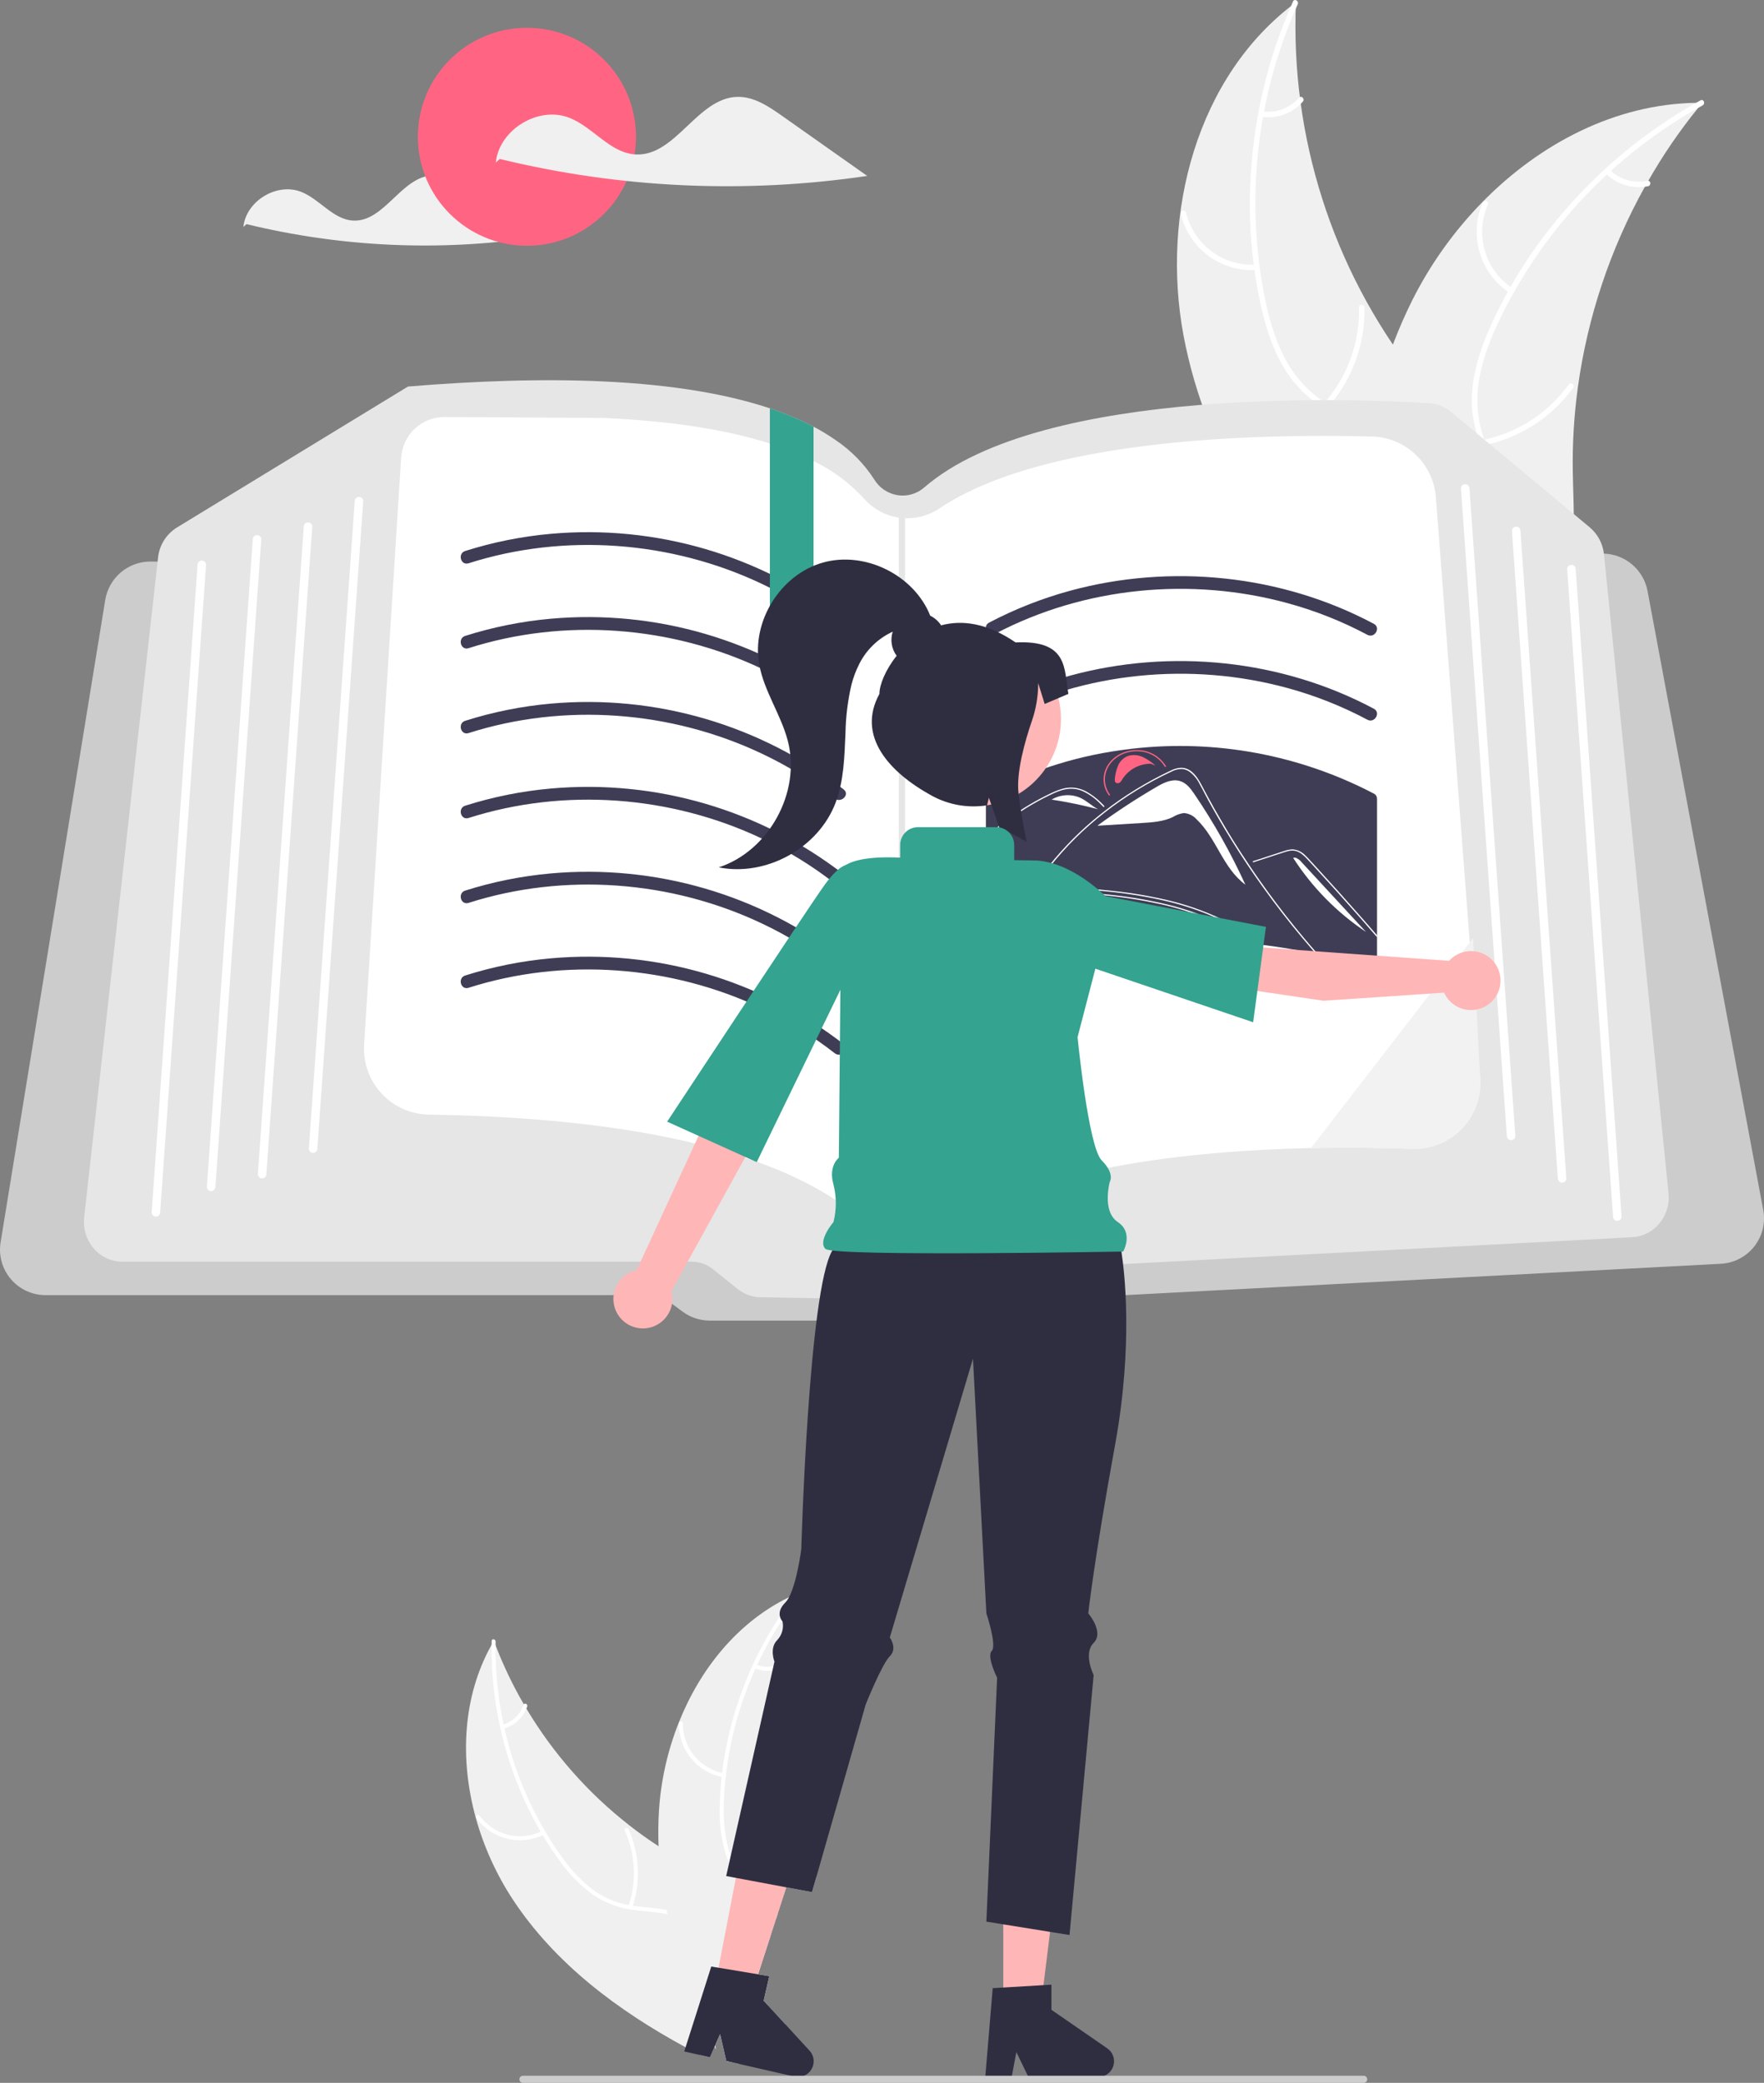 <svg width="366" height="432" viewBox="0 0 366 432" fill="none" xmlns="http://www.w3.org/2000/svg">
<rect x="0" y="0" width="366" height="432" fill="#808080" stroke="none"/>
<g clip-path="url(#clip0_3_11839)">
<path d="M159.614 409.865L158.45 414.949L158.73 415.254C158.668 415.409 158.606 415.565 158.531 415.72C157.913 417.115 157.206 418.468 156.415 419.773C155.37 421.507 154.2 423.179 152.987 424.82C152.321 425.728 151.636 426.629 150.952 427.524C150.933 427.555 150.912 427.584 150.889 427.611C150.897 427.58 150.907 427.548 150.921 427.518L150.697 427.469L149.408 421.886L149.016 422.769V422.775L148.382 424.236C148.431 424.503 148.481 424.765 148.543 425.026C148.537 425.019 148.537 425.007 148.531 425.001C148.525 424.994 148.525 424.995 148.525 424.988C148.444 424.814 148.357 424.646 148.276 424.472L147.305 426.698L145.339 426.25C144.305 425.716 143.272 425.175 142.246 424.615C128.219 417.013 115.232 407.31 106.488 394.101C103.013 388.838 100.386 383.064 98.703 376.988C95.386 364.916 95.959 351.924 101.995 341.139L101.996 341.137L101.997 341.135L101.999 341.134L102.002 341.133C102.151 340.86 102.306 340.586 102.468 340.313C102.587 340.623 102.699 340.934 102.823 341.245V341.251C104.445 345.472 106.404 349.557 108.679 353.466C108.853 353.77 109.027 354.075 109.214 354.373C114.772 363.693 122.014 371.9 130.571 378.579C130.595 378.601 130.62 378.622 130.646 378.641C130.676 378.666 130.707 378.689 130.739 378.709C132.644 380.201 134.612 381.604 136.645 382.918V382.924C138.232 383.956 139.862 384.932 141.518 385.858C145.046 387.822 148.886 389.712 152.184 392.068C155.389 394.349 158.089 397.066 159.527 400.702C159.639 400.994 159.745 401.286 159.838 401.578L157.274 409.479L159.614 409.865Z" fill="#F0F0F0"/>
<path d="M149.016 422.769V422.775L148.382 424.236C147.423 418.915 148.562 413.29 147.772 407.9C147.685 407.297 147.573 406.694 147.429 406.098C146.62 402.691 144.772 399.502 141.486 397.979C140.527 397.543 139.521 397.22 138.487 397.016C136.446 396.581 134.318 396.487 132.258 396.245C131.741 396.183 131.231 396.115 130.733 396.021C128.07 395.609 125.527 394.627 123.278 393.143C120.525 391.189 118.126 388.78 116.184 386.02C114.901 384.287 113.706 382.49 112.606 380.636C112.456 380.4 112.319 380.158 112.176 379.915C109.601 375.46 107.488 370.752 105.872 365.867C105.04 363.37 104.342 360.83 103.781 358.258C102.534 352.639 101.935 346.895 101.995 341.139C101.995 341.138 101.995 341.138 101.996 341.137C101.996 341.136 101.997 341.135 101.997 341.135C101.998 341.134 101.998 341.134 101.999 341.134C102 341.133 102.001 341.133 102.002 341.133C101.995 340.872 102.002 340.611 102.008 340.35C102.02 339.815 102.848 339.933 102.835 340.468C102.829 340.729 102.823 340.984 102.823 341.245V341.251C102.772 346.766 103.33 352.269 104.485 357.662C104.547 357.935 104.609 358.209 104.665 358.482C106.347 365.955 109.175 373.124 113.047 379.735C113.091 379.81 113.135 379.884 113.184 379.959C114.087 381.494 115.057 382.986 116.078 384.447C117.953 387.259 120.259 389.759 122.911 391.856C125.142 393.524 127.734 394.646 130.478 395.132C130.752 395.182 131.026 395.232 131.306 395.275C131.524 395.313 131.748 395.344 131.972 395.369C134.069 395.63 136.222 395.729 138.307 396.127C139.254 396.306 140.185 396.566 141.088 396.904C142.567 397.496 143.903 398.393 145.01 399.537C146.117 400.681 146.969 402.046 147.51 403.543C148.065 404.995 148.445 406.508 148.643 408.049C148.711 408.553 148.761 409.056 148.805 409.566V409.572C148.867 410.393 148.898 411.22 148.911 412.046C148.923 413.078 148.904 414.11 148.879 415.136C148.741 417.68 148.787 420.231 149.016 422.769Z" fill="white"/>
<path d="M112.96 380.462C110.588 381.666 107.866 381.988 105.279 381.371C102.692 380.754 100.409 379.239 98.837 377.096C98.52 376.661 99.182 376.149 99.499 376.585C100.959 378.583 103.086 379.994 105.496 380.564C107.906 381.133 110.441 380.823 112.642 379.689C113.121 379.444 113.436 380.218 112.96 380.462Z" fill="white"/>
<path d="M130.397 395.381C132.13 390.233 131.857 384.622 129.632 379.667C129.411 379.176 130.185 378.86 130.406 379.35C132.711 384.511 132.984 390.35 131.169 395.703C130.995 396.213 130.225 395.888 130.397 395.381Z" fill="white"/>
<path d="M104.243 357.739C105.258 357.464 106.188 356.942 106.951 356.22C107.714 355.497 108.285 354.597 108.613 353.599C108.78 353.087 109.551 353.413 109.385 353.922C109.017 355.022 108.385 356.016 107.544 356.816C106.703 357.616 105.679 358.198 104.561 358.512C104.458 358.55 104.344 358.548 104.243 358.506C104.141 358.463 104.06 358.384 104.015 358.284C103.974 358.181 103.974 358.066 104.017 357.964C104.06 357.862 104.141 357.781 104.243 357.739Z" fill="white"/>
<path d="M150.852 427.661C150.865 427.643 150.877 427.63 150.89 427.611C150.865 427.686 150.84 427.761 150.821 427.841L150.852 427.661Z" fill="#F0F0F0"/>
<path d="M169.353 389.395L168.482 392.441L163.13 391.44L161.357 396.904L161.052 397.843L159.838 401.578L157.274 409.479L159.614 409.864L158.451 414.949L158.731 415.254L158.818 415.347L159.396 415.981L162.919 419.823L153.285 428.059L151.742 427.705L150.952 427.524C150.933 427.555 150.912 427.584 150.89 427.611C150.897 427.579 150.908 427.548 150.921 427.518L150.697 427.468L149.408 421.886L149.016 422.769V422.775L148.382 424.236C148.431 424.503 148.481 424.764 148.543 425.026C148.537 425.019 148.537 425.007 148.531 425.001C148.525 424.994 148.525 424.994 148.525 424.988C148.444 424.814 148.357 424.646 148.276 424.472C147.044 421.905 145.868 419.301 144.779 416.665C142.095 410.317 139.989 403.741 138.487 397.016C138.425 396.724 138.356 396.431 138.307 396.133V396.127C137.394 391.778 136.838 387.363 136.645 382.924V382.918C136.546 380.488 136.571 378.054 136.72 375.626C137.113 369.352 138.493 363.178 140.808 357.332C140.821 357.301 140.833 357.276 140.846 357.245C145.283 346.094 153.092 336.421 163.709 331.268C164.151 331.044 164.605 330.833 165.059 330.634H165.072L165.078 330.628C165.364 330.504 165.644 330.385 165.931 330.261C165.837 330.584 165.738 330.908 165.651 331.237C164.395 335.581 163.496 340.019 162.962 344.508V344.515C162.912 344.857 162.869 345.211 162.832 345.559V345.565C161.657 356.393 162.506 367.345 165.333 377.864C165.339 377.895 165.352 377.92 165.358 377.951C166.414 381.856 167.749 385.681 169.353 389.395Z" fill="#F0F0F0"/>
<path d="M159.396 415.981C158.905 416.64 158.401 417.28 157.891 417.921C157.399 418.536 156.907 419.151 156.416 419.773C155.131 421.355 153.983 423.043 152.987 424.82C152.487 425.743 152.071 426.708 151.742 427.705L150.952 427.524C150.933 427.555 150.912 427.584 150.89 427.611C150.897 427.58 150.908 427.548 150.921 427.518C152.371 422.993 155.669 419.487 158.532 415.72C158.631 415.596 158.724 415.471 158.818 415.347L159.396 415.981Z" fill="white"/>
<path d="M166.136 330.609C165.974 330.814 165.806 331.026 165.651 331.237C164.437 332.81 163.29 334.432 162.209 336.104C160.284 339.055 158.575 342.14 157.094 345.335C156.976 345.584 156.857 345.839 156.745 346.094C153.576 353.076 151.51 360.508 150.622 368.123C150.61 368.198 150.603 368.266 150.597 368.341C150.392 370.119 150.259 371.903 150.199 373.693C150 377.064 150.334 380.446 151.188 383.713C151.313 384.142 151.45 384.565 151.599 384.975C151.973 385.981 152.442 386.948 152.999 387.866C153.399 388.535 153.844 389.177 154.331 389.786C154.623 390.159 154.928 390.526 155.252 390.881C155.439 391.086 155.632 391.291 155.824 391.496C155.986 391.651 156.142 391.813 156.304 391.968C157.984 393.597 159.838 395.107 161.357 396.904L161.052 397.843C159.589 395.99 157.704 394.455 156.005 392.839C154.938 391.837 153.968 390.738 153.105 389.556C152.993 389.395 152.875 389.233 152.769 389.065C152.192 388.224 151.695 387.331 151.282 386.399C151.07 385.932 150.877 385.454 150.703 384.957C149.686 381.743 149.223 378.38 149.334 375.011C149.354 372.853 149.483 370.697 149.72 368.552C149.745 368.273 149.776 367.999 149.813 367.719C150.444 362.614 151.595 357.586 153.248 352.714C155.34 346.533 158.218 340.646 161.811 335.197C162.838 333.636 163.927 332.114 165.078 330.628C165.227 330.423 165.383 330.224 165.545 330.019C165.875 329.596 166.466 330.187 166.136 330.609Z" fill="white"/>
<path d="M150.109 368.631C147.491 368.165 145.123 366.785 143.429 364.737C141.736 362.689 140.826 360.106 140.862 357.45C140.865 357.341 140.909 357.238 140.986 357.162C141.064 357.086 141.167 357.042 141.276 357.041C141.384 357.04 141.489 357.081 141.568 357.155C141.647 357.229 141.694 357.331 141.699 357.439C141.66 359.913 142.508 362.319 144.089 364.223C145.67 366.127 147.881 367.404 150.322 367.823C150.852 367.914 150.637 368.722 150.109 368.631Z" fill="white"/>
<path d="M155.04 391.029C159.526 387.961 162.69 383.317 163.901 378.022C164.02 377.498 164.829 377.711 164.71 378.235C163.44 383.742 160.138 388.568 155.462 391.751C155.016 392.054 154.597 391.33 155.04 391.029Z" fill="white"/>
<path d="M156.846 345.245C157.821 345.636 158.879 345.779 159.923 345.661C160.968 345.543 161.967 345.167 162.83 344.568C163.272 344.26 163.691 344.983 163.252 345.29C162.295 345.947 161.191 346.36 160.038 346.493C158.884 346.626 157.715 346.475 156.633 346.053C156.528 346.022 156.439 345.952 156.383 345.857C156.328 345.762 156.311 345.65 156.335 345.543C156.364 345.436 156.433 345.345 156.529 345.289C156.625 345.233 156.739 345.217 156.846 345.245Z" fill="white"/>
<path d="M245.56 69.575C240.848 44.388 248.266 15.732 268.883 0.486C267.714 28.327 276.442 55.682 293.522 77.714C300.139 86.187 308.383 94.922 308.127 105.665C307.968 112.35 304.348 118.578 299.579 123.269C294.809 127.961 288.934 131.344 283.129 134.673L282.225 136.078C265.208 116.904 250.271 94.763 245.56 69.575Z" fill="#F0F0F0"/>
<path d="M269.258 0.871C260.597 20.235 258.263 41.833 262.59 62.597C263.544 67.04 264.898 71.464 267.196 75.411C269.465 79.241 272.72 82.395 276.622 84.544C280.22 86.62 284.141 88.328 287.171 91.242C290.364 94.314 291.786 98.506 291.668 102.886C291.523 108.245 289.459 113.232 287.27 118.04C284.841 123.377 282.232 128.883 282.39 134.883C282.409 135.61 281.279 135.597 281.259 134.871C280.985 124.431 288.542 116.046 290.225 106.029C291.011 101.354 290.391 96.415 287.101 92.791C284.224 89.623 280.182 87.858 276.521 85.787C272.677 83.612 269.404 80.925 266.972 77.2C264.483 73.39 262.953 69.009 261.889 64.611C259.552 54.617 258.802 44.319 259.668 34.093C260.59 22.417 263.506 10.985 268.288 0.291C268.585 -0.371 269.553 0.214 269.258 0.871Z" fill="white"/>
<path d="M260.802 55.993C257.216 56.245 253.657 55.216 250.76 53.089C247.864 50.962 245.819 47.875 244.99 44.381C244.825 43.673 245.918 43.383 246.083 44.092C246.849 47.347 248.754 50.222 251.456 52.197C254.157 54.173 257.476 55.118 260.814 54.864C261.539 54.809 261.523 55.939 260.802 55.993Z" fill="white"/>
<path d="M274.659 83.731C279.527 78.232 282.141 71.102 281.981 63.763C281.964 63.035 283.095 63.048 283.111 63.774C283.264 71.412 280.528 78.826 275.45 84.537C274.965 85.082 274.177 84.272 274.659 83.731Z" fill="white"/>
<path d="M261.915 23.119C263.323 23.31 264.756 23.149 266.086 22.65C267.417 22.151 268.602 21.33 269.536 20.261C270.013 19.711 270.801 20.521 270.327 21.067C269.29 22.244 267.979 23.149 266.511 23.704C265.042 24.258 263.46 24.445 261.903 24.248C261.755 24.242 261.614 24.179 261.51 24.073C261.407 23.967 261.347 23.826 261.344 23.677C261.346 23.528 261.407 23.385 261.514 23.281C261.621 23.176 261.765 23.118 261.915 23.119Z" fill="white"/>
<path d="M353.194 21.32C352.905 21.672 352.617 22.024 352.331 22.385C348.48 27.135 345.022 32.19 341.991 37.5C341.75 37.907 341.512 38.322 341.283 38.735C334.117 51.605 329.404 65.692 327.386 80.281C326.588 86.087 326.233 91.945 326.325 97.804C326.453 105.896 327.235 114.66 324.752 122.103C324.502 122.882 324.203 123.645 323.858 124.388L284.01 137.07C283.905 137.053 283.802 137.046 283.697 137.029L282.129 137.608C282.103 137.307 282.083 136.993 282.057 136.691C282.041 136.516 282.034 136.338 282.019 136.163C282.011 136.045 282.004 135.928 281.99 135.822C281.987 135.783 281.985 135.744 281.985 135.714C281.972 135.608 281.97 135.508 281.959 135.412C281.841 133.659 281.731 131.903 281.64 130.141C281.637 130.132 281.637 130.132 281.643 130.12C280.959 116.704 281.391 103.112 283.874 90.017C283.949 89.623 284.02 89.221 284.113 88.821C285.265 82.925 286.897 77.132 288.994 71.502C290.152 68.423 291.465 65.404 292.929 62.457C296.725 54.851 301.696 47.888 307.658 41.824C319.546 29.738 335.172 21.584 351.914 21.327C352.343 21.321 352.762 21.317 353.194 21.32Z" fill="#F0F0F0"/>
<path d="M353.265 21.854C334.678 32.106 319.797 47.947 310.736 67.128C308.82 71.249 307.235 75.596 306.69 80.129C306.194 84.552 306.892 89.028 308.712 93.09C310.333 96.912 312.434 100.634 313.097 104.782C313.795 109.156 312.404 113.358 309.67 116.784C306.324 120.976 301.669 123.716 297.025 126.239C291.868 129.039 286.467 131.866 282.976 136.752C282.553 137.344 281.658 136.654 282.08 136.063C288.154 127.562 299.241 125.412 306.624 118.426C310.069 115.166 312.551 110.849 312.108 105.977C311.72 101.717 309.557 97.877 307.882 94.022C306.124 89.974 305.13 85.86 305.433 81.423C305.743 76.884 307.161 72.466 308.963 68.314C313.12 58.929 318.729 50.256 325.583 42.612C333.357 33.844 342.576 26.47 352.84 20.807C353.475 20.457 353.896 21.506 353.265 21.854Z" fill="white"/>
<path d="M313.289 60.78C310.274 58.825 308.053 55.862 307.022 52.422C305.992 48.982 306.219 45.288 307.664 41.999C307.958 41.335 309.006 41.761 308.711 42.426C307.36 45.486 307.148 48.927 308.115 52.129C309.081 55.33 311.161 58.081 313.98 59.886C314.592 60.279 313.898 61.171 313.289 60.78Z" fill="white"/>
<path d="M307.635 91.26C314.836 89.797 321.221 85.677 325.517 79.72C325.942 79.13 326.837 79.82 326.412 80.41C321.931 86.6 315.278 90.874 307.78 92.38C307.065 92.523 306.924 91.403 307.635 91.26Z" fill="white"/>
<path d="M333.992 35.201C335.001 36.2 336.243 36.934 337.606 37.336C338.969 37.737 340.41 37.794 341.8 37.502C342.513 37.35 342.653 38.471 341.945 38.622C340.408 38.938 338.816 38.873 337.309 38.432C335.803 37.992 334.427 37.19 333.302 36.095C333.188 36.001 333.113 35.867 333.094 35.72C333.075 35.573 333.113 35.424 333.2 35.303C333.292 35.185 333.427 35.108 333.575 35.089C333.723 35.07 333.873 35.11 333.992 35.201Z" fill="white"/>
<path d="M97.126 39.486C94.924 37.933 92.515 36.314 89.821 36.379C83.299 36.536 79.783 46.085 73.269 45.749C69.114 45.535 66.356 41.319 62.488 39.791C57.452 37.801 51.043 41.693 50.494 47.074L51.14 46.483C70.717 51.25 91.032 52.188 110.965 49.244C106.352 45.991 101.739 42.738 97.126 39.486Z" fill="#F0F0F0"/>
<path d="M109.328 50.972C121.825 50.972 131.956 40.852 131.956 28.369C131.956 15.885 121.825 5.765 109.328 5.765C96.83 5.765 86.699 15.885 86.699 28.369C86.699 40.852 96.83 50.972 109.328 50.972Z" fill="#FF6582"/>
<path d="M162.295 24.051C159.489 22.072 156.419 20.009 152.985 20.091C144.675 20.291 140.194 32.461 131.892 32.033C126.597 31.76 123.082 26.387 118.153 24.439C111.734 21.903 103.567 26.863 102.867 33.722L103.691 32.968C128.639 39.044 154.529 40.238 179.932 36.487C174.053 32.341 168.174 28.196 162.295 24.051Z" fill="#F0F0F0"/>
<path d="M365.84 250.956L341.826 122.519C341.415 120.402 340.296 118.487 338.653 117.088C337.009 115.689 334.939 114.89 332.781 114.821C332.587 114.816 332.393 114.816 332.199 114.821L315.84 115.407L314.079 115.472L305.915 115.765L304.154 115.825L298.903 116.015L193.008 119.812C192.849 119.821 192.685 119.821 192.525 119.817L168.796 119.321L160.015 119.14L159.734 119.135L153.253 118.998L96.776 117.825L81.802 117.51L74.419 117.36L72.65 117.321L64.231 117.148L62.466 117.11L53.853 116.933L52.088 116.894L42.625 116.696L41.14 116.666L32.7 116.489L31.367 116.463H31.172C28.932 116.472 26.766 117.272 25.059 118.722C23.352 120.172 22.213 122.178 21.843 124.386L0.125 257.662C-0.096 259.013 -0.02 260.394 0.347 261.712C0.714 263.03 1.364 264.253 2.251 265.295C3.138 266.337 4.241 267.174 5.484 267.748C6.727 268.322 8.08 268.62 9.45 268.619H134.175C136.011 268.625 137.798 269.213 139.276 270.301L141.641 272.051C143.27 273.249 145.24 273.898 147.263 273.904H220.768C222.01 273.907 223.24 273.664 224.388 273.189C225.535 272.714 226.577 272.017 227.452 271.137C228.949 269.642 230.948 268.753 233.062 268.641L357.045 262.115C358.39 262.045 359.704 261.689 360.899 261.07C362.094 260.451 363.144 259.584 363.976 258.528C364.809 257.471 365.406 256.249 365.727 254.943C366.049 253.637 366.087 252.277 365.84 250.956Z" fill="#CCCCCC"/>
<path d="M346.188 247.464L332.803 114.993C332.798 114.937 332.79 114.877 332.781 114.821C332.53 112.704 331.485 110.762 329.855 109.385L301.06 85.424C299.808 84.374 298.252 83.753 296.62 83.653C283.446 82.808 216.47 79.678 191.748 101.114C190.998 101.766 190.114 102.246 189.158 102.52C188.203 102.794 187.198 102.855 186.216 102.7C185.232 102.54 184.294 102.171 183.465 101.616C182.637 101.061 181.939 100.334 181.418 99.484C179.316 96.212 176.562 93.406 173.327 91.243C171.874 90.236 170.361 89.319 168.796 88.497C167.411 87.769 165.905 87.062 164.265 86.381C162.854 85.795 161.348 85.23 159.734 84.691C151.367 81.898 140.182 79.812 125.234 79.114C119.033 78.82 112.293 78.782 105.203 78.993C98.731 79.183 91.852 79.575 84.762 80.161L84.659 80.165L36.687 109.42C35.612 110.09 34.703 110.995 34.029 112.067C33.356 113.14 32.935 114.351 32.799 115.61L32.7 116.489L17.467 252.443C17.336 253.598 17.442 254.768 17.78 255.88C18.117 256.993 18.679 258.025 19.431 258.913C20.162 259.778 21.073 260.474 22.101 260.954C23.128 261.433 24.247 261.684 25.381 261.688H143.582C145.154 261.696 146.676 262.236 147.902 263.219L153.063 267.348C154.408 268.427 156.072 269.03 157.797 269.063L209.768 269.913H209.894C211.206 269.91 212.496 269.575 213.643 268.938L223.668 263.378C224.582 262.87 225.6 262.575 226.645 262.516L338.667 256.606C339.759 256.548 340.826 256.261 341.799 255.763C342.772 255.266 343.63 254.569 344.315 253.719C345.028 252.853 345.561 251.854 345.882 250.78C346.204 249.706 346.308 248.579 346.188 247.464Z" fill="#E6E6E6"/>
<path d="M307.087 223.574L305.519 202.956L298.904 116.017L297.92 103.156C297.672 99.778 296.173 96.614 293.715 94.279C291.258 91.945 288.018 90.609 284.628 90.531C260.39 89.91 216.499 91.004 194.961 105.419C192.565 107.045 189.66 107.747 186.785 107.392C183.91 107.038 181.263 105.652 179.335 103.492C176.355 100.224 172.777 97.555 168.793 95.628C165.878 94.168 162.848 92.95 159.733 91.986C150.616 89.077 139.112 87.309 125.22 86.683L92.25 86.491H92.194C89.91 86.493 87.713 87.364 86.049 88.926C84.384 90.488 83.377 92.624 83.233 94.901L81.802 117.509L75.548 216.656C75.431 218.503 75.691 220.354 76.312 222.098C76.933 223.842 77.903 225.441 79.161 226.799C80.42 228.157 81.942 229.245 83.635 229.998C85.327 230.75 87.156 231.151 89.008 231.177C144.349 231.997 168.526 243.665 179.067 253.3C181.309 255.354 184.172 256.603 187.204 256.848C190.236 257.093 193.264 256.322 195.807 254.655C214.943 242.136 246.755 238.655 272.076 238.114C279.83 237.952 286.974 238.058 292.961 238.269C294.885 238.338 296.802 238.001 298.586 237.279C300.371 236.557 301.983 235.467 303.316 234.08C304.65 232.692 305.675 231.04 306.325 229.229C306.974 227.419 307.234 225.492 307.087 223.574Z" fill="white"/>
<path d="M32.35 252.332C32.33 252.332 32.308 252.331 32.287 252.329C32.172 252.321 32.059 252.29 31.956 252.239C31.852 252.187 31.76 252.116 31.684 252.028C31.608 251.941 31.55 251.84 31.514 251.73C31.477 251.62 31.462 251.505 31.471 251.389L40.992 117.089C40.999 116.973 41.029 116.86 41.08 116.756C41.132 116.652 41.203 116.559 41.291 116.483C41.378 116.407 41.48 116.349 41.591 116.313C41.701 116.277 41.818 116.263 41.933 116.273C42.049 116.281 42.161 116.312 42.265 116.363C42.368 116.415 42.461 116.487 42.536 116.574C42.612 116.661 42.67 116.762 42.707 116.872C42.744 116.982 42.758 117.098 42.75 117.213L33.228 251.513C33.213 251.735 33.113 251.943 32.95 252.095C32.788 252.247 32.573 252.332 32.35 252.332Z" fill="white"/>
<path d="M43.809 247.049C43.788 247.049 43.767 247.048 43.746 247.046C43.63 247.038 43.518 247.008 43.414 246.956C43.311 246.904 43.218 246.833 43.142 246.746C43.067 246.658 43.009 246.557 42.972 246.447C42.935 246.338 42.921 246.222 42.929 246.107L52.451 111.806C52.458 111.691 52.487 111.577 52.539 111.473C52.59 111.369 52.661 111.276 52.749 111.2C52.837 111.124 52.939 111.067 53.049 111.031C53.16 110.994 53.276 110.981 53.392 110.99C53.507 110.998 53.62 111.029 53.723 111.081C53.827 111.132 53.919 111.204 53.995 111.291C54.071 111.378 54.129 111.48 54.165 111.589C54.202 111.699 54.217 111.815 54.209 111.93L44.687 246.23C44.671 246.453 44.572 246.66 44.409 246.812C44.246 246.964 44.032 247.049 43.809 247.049Z" fill="white"/>
<path d="M54.386 244.408C54.365 244.408 54.344 244.407 54.323 244.405C54.208 244.397 54.095 244.366 53.991 244.315C53.888 244.263 53.795 244.191 53.72 244.104C53.644 244.017 53.586 243.916 53.549 243.806C53.513 243.696 53.498 243.581 53.506 243.465L63.028 109.165C63.035 109.049 63.065 108.936 63.116 108.832C63.167 108.728 63.239 108.635 63.326 108.559C63.414 108.483 63.516 108.425 63.626 108.389C63.737 108.353 63.853 108.339 63.969 108.349C64.084 108.357 64.197 108.388 64.3 108.439C64.404 108.491 64.496 108.563 64.572 108.65C64.648 108.737 64.706 108.838 64.743 108.948C64.779 109.058 64.794 109.173 64.786 109.289L55.264 243.589C55.248 243.811 55.149 244.019 54.986 244.171C54.823 244.323 54.609 244.407 54.386 244.408Z" fill="white"/>
<path d="M64.963 239.125C64.942 239.125 64.921 239.124 64.9 239.122C64.785 239.114 64.672 239.083 64.569 239.032C64.465 238.98 64.373 238.909 64.297 238.821C64.221 238.734 64.163 238.633 64.126 238.523C64.09 238.414 64.075 238.298 64.083 238.183L73.605 103.882C73.612 103.766 73.642 103.653 73.693 103.549C73.744 103.445 73.816 103.352 73.903 103.276C73.991 103.2 74.093 103.142 74.204 103.106C74.314 103.07 74.43 103.057 74.546 103.066C74.661 103.074 74.774 103.105 74.878 103.157C74.981 103.208 75.073 103.28 75.149 103.367C75.225 103.454 75.283 103.556 75.32 103.665C75.356 103.775 75.371 103.891 75.363 104.006L65.841 238.306C65.826 238.528 65.726 238.736 65.563 238.888C65.4 239.04 65.186 239.125 64.963 239.125Z" fill="white"/>
<path d="M335.561 253.212C335.582 253.212 335.603 253.211 335.624 253.21C335.74 253.201 335.852 253.171 335.956 253.119C336.059 253.067 336.152 252.996 336.227 252.909C336.303 252.821 336.361 252.72 336.398 252.61C336.434 252.501 336.449 252.385 336.441 252.27L326.919 117.969C326.912 117.854 326.882 117.74 326.831 117.636C326.78 117.532 326.708 117.44 326.621 117.364C326.533 117.288 326.431 117.23 326.321 117.194C326.21 117.158 326.094 117.144 325.978 117.153C325.863 117.162 325.75 117.192 325.647 117.244C325.543 117.296 325.451 117.367 325.375 117.454C325.299 117.542 325.241 117.643 325.205 117.753C325.168 117.862 325.153 117.978 325.161 118.093L334.683 252.394C334.699 252.616 334.798 252.824 334.961 252.976C335.124 253.127 335.338 253.212 335.561 253.212Z" fill="white"/>
<path d="M324.103 245.288C324.123 245.288 324.145 245.287 324.166 245.285C324.281 245.277 324.394 245.247 324.497 245.195C324.601 245.143 324.693 245.072 324.769 244.985C324.845 244.897 324.903 244.796 324.939 244.686C324.976 244.577 324.991 244.461 324.982 244.346L315.461 110.045C315.454 109.93 315.424 109.816 315.373 109.712C315.321 109.608 315.25 109.515 315.162 109.439C315.075 109.363 314.973 109.306 314.862 109.27C314.752 109.234 314.635 109.22 314.52 109.229C314.404 109.237 314.292 109.268 314.188 109.32C314.085 109.371 313.992 109.443 313.916 109.53C313.841 109.618 313.783 109.719 313.746 109.828C313.709 109.938 313.695 110.054 313.703 110.169L323.225 244.47C323.24 244.692 323.34 244.9 323.502 245.051C323.665 245.203 323.88 245.288 324.103 245.288Z" fill="white"/>
<path d="M313.526 236.484C313.546 236.484 313.568 236.483 313.588 236.481C313.704 236.473 313.817 236.442 313.92 236.39C314.024 236.339 314.116 236.267 314.192 236.18C314.268 236.093 314.326 235.991 314.362 235.882C314.399 235.772 314.413 235.656 314.405 235.541L304.883 101.241C304.877 101.125 304.847 101.012 304.795 100.908C304.744 100.804 304.673 100.711 304.585 100.635C304.497 100.559 304.395 100.501 304.285 100.465C304.175 100.429 304.058 100.415 303.943 100.425C303.827 100.433 303.714 100.464 303.611 100.515C303.507 100.567 303.415 100.638 303.339 100.726C303.263 100.813 303.206 100.914 303.169 101.024C303.132 101.134 303.118 101.249 303.126 101.365L312.648 235.665C312.663 235.887 312.762 236.095 312.925 236.247C313.088 236.399 313.303 236.483 313.526 236.484Z" fill="white"/>
<path d="M97.213 116.829C117.082 110.497 139.247 112.174 158.07 121.094C163.44 123.626 168.512 126.747 173.193 130.398C174.516 131.436 176.4 129.579 175.062 128.53C157.774 115.136 136.052 108.773 114.261 110.72C108.232 111.259 102.28 112.453 96.51 114.282C94.895 114.797 95.586 117.348 97.213 116.829Z" fill="#3F3D56"/>
<path d="M206.541 131.423C225.013 121.724 247.134 119.609 267.218 125.115C272.944 126.68 278.477 128.878 283.716 131.667C285.217 132.467 286.554 130.188 285.051 129.386C265.909 119.184 242.931 116.835 222.028 122.522C216.197 124.112 210.556 126.331 205.207 129.142C203.7 129.933 205.035 132.214 206.541 131.423Z" fill="#3F3D56"/>
<path d="M206.541 149.032C225.013 139.333 247.134 137.218 267.218 142.724C272.944 144.289 278.477 146.487 283.716 149.276C285.217 150.076 286.554 147.797 285.051 146.995C265.909 136.793 242.931 134.444 222.028 140.131C216.197 141.721 210.556 143.941 205.207 146.751C203.7 147.542 205.035 149.823 206.541 149.032Z" fill="#3F3D56"/>
<path d="M285.698 165.696C285.712 165.47 285.657 165.244 285.541 165.049C285.425 164.853 285.252 164.698 285.046 164.601C269.712 156.581 252.325 153.328 235.124 155.261C235.016 155.269 234.917 155.287 234.801 155.295H234.796C234.69 155.305 234.585 155.321 234.481 155.343C224.25 156.519 214.326 159.574 205.207 164.356C205.008 164.474 204.844 164.642 204.73 164.843C204.615 165.044 204.555 165.271 204.556 165.502V198.352C204.559 198.554 204.608 198.753 204.7 198.933C204.791 199.113 204.923 199.27 205.084 199.392C205.245 199.515 205.432 199.598 205.631 199.638C205.829 199.677 206.034 199.67 206.23 199.619C206.636 199.503 207.041 199.391 207.455 199.283C216.674 196.79 226.137 195.312 235.677 194.873C235.879 194.865 236.082 194.856 236.294 194.847C244.064 194.514 251.848 194.794 259.574 195.684C259.736 195.693 259.897 195.71 260.057 195.735C260.454 195.778 260.86 195.826 261.257 195.878C261.417 195.895 261.568 195.912 261.714 195.938C263.259 196.132 264.791 196.352 266.327 196.589C268.545 196.942 270.763 197.336 272.981 197.77C273.119 197.796 273.262 197.83 273.404 197.856C276.964 198.563 280.507 199.382 284.032 200.287C284.229 200.338 284.434 200.343 284.633 200.303C284.831 200.263 285.018 200.178 285.18 200.055C285.341 199.932 285.472 199.775 285.563 199.594C285.655 199.413 285.704 199.214 285.707 199.011V165.748C285.708 165.73 285.705 165.713 285.698 165.696Z" fill="#3F3D56"/>
<path d="M237.197 157.052C236.229 156.578 235.118 156.481 234.082 156.779C233.624 156.95 233.205 157.211 232.848 157.545C232.492 157.88 232.206 158.282 232.006 158.728C231.647 159.583 231.417 160.487 231.323 161.41C231.269 161.773 231.265 162.231 231.63 162.4C231.763 162.448 231.906 162.459 232.044 162.432C232.183 162.405 232.311 162.34 232.415 162.245C232.604 162.059 232.759 161.843 232.875 161.605C233.509 160.619 234.382 159.809 235.412 159.249C236.443 158.69 237.598 158.399 238.77 158.403L239.747 158.791C238.979 158.1 238.121 157.515 237.197 157.052Z" fill="#FF6582"/>
<path d="M247.763 164.623C247.005 163.509 246.108 162.32 244.702 161.956C243.074 161.535 241.401 162.372 239.983 163.197C235.764 165.652 231.679 168.328 227.744 171.215L227.748 171.258L236.881 170.698C239.08 170.563 241.355 170.41 243.299 169.485C243.997 169.048 244.777 168.757 245.591 168.632C246.096 168.659 246.591 168.786 247.047 169.006C247.503 169.225 247.91 169.532 248.247 169.91C252.455 173.895 253.673 179.989 258.395 183.49C255.39 176.913 251.834 170.601 247.763 164.623Z" fill="white"/>
<path d="M236.295 194.847C236.084 194.856 235.881 194.864 235.678 194.873C234.206 194.345 232.699 193.878 231.174 193.473C230.187 193.209 229.182 192.971 228.177 192.769C227.04 192.522 225.894 192.329 224.749 192.161C222.567 191.844 220.368 191.659 218.164 191.607C218.148 191.609 218.131 191.607 218.115 191.602C218.099 191.597 218.084 191.588 218.071 191.577C218.059 191.566 218.049 191.552 218.042 191.537C218.035 191.521 218.032 191.505 218.032 191.488C218.032 191.471 218.035 191.455 218.042 191.439C218.049 191.424 218.059 191.41 218.071 191.399C218.084 191.388 218.099 191.379 218.115 191.374C218.131 191.369 218.148 191.367 218.164 191.369C218.446 191.369 218.728 191.378 219.002 191.395C221.21 191.477 223.412 191.692 225.595 192.038C226.732 192.223 227.869 192.443 228.997 192.69C230.02 192.919 231.042 193.174 232.047 193.456C233.483 193.861 234.9 194.324 236.295 194.847Z" fill="white"/>
<path d="M261.716 195.939C261.566 195.912 261.416 195.894 261.257 195.877C260.649 195.375 260.032 194.9 259.389 194.433C258.587 193.852 257.758 193.306 256.912 192.795C255.038 191.659 253.082 190.664 251.059 189.819C247.862 188.489 244.552 187.446 241.169 186.703C237.311 185.858 233.405 185.247 229.473 184.871C225.542 184.466 221.593 184.22 217.644 183.973C217.477 183.964 217.468 183.718 217.644 183.727C218.138 183.762 218.631 183.788 219.134 183.823C223.126 184.07 227.119 184.352 231.086 184.801C235.019 185.222 238.92 185.898 242.765 186.826C246.047 187.634 249.251 188.733 252.337 190.11C254.112 190.907 255.832 191.821 257.485 192.848C258.534 193.508 259.547 194.213 260.517 194.961C260.922 195.278 261.328 195.595 261.716 195.939Z" fill="white"/>
<path d="M260.059 195.736C259.898 195.71 259.736 195.693 259.574 195.683C259.389 195.534 259.195 195.393 259.001 195.252C257.644 194.282 256.228 193.396 254.761 192.602C253.429 191.878 252.061 191.223 250.663 190.638C247.467 189.304 244.157 188.261 240.773 187.521C236.914 186.677 233.009 186.065 229.076 185.69C225.145 185.285 221.196 185.039 217.248 184.792C217.08 184.774 217.08 184.537 217.248 184.545C217.75 184.581 218.244 184.607 218.737 184.642C222.73 184.889 226.723 185.171 230.689 185.62C234.622 186.041 238.524 186.717 242.368 187.645C245.651 188.451 248.855 189.55 251.941 190.929C253.104 191.457 254.241 192.029 255.352 192.654C256.999 193.558 258.573 194.588 260.059 195.736Z" fill="white"/>
<path d="M273.403 197.858C273.262 197.831 273.121 197.796 272.98 197.77C272.822 197.603 272.672 197.427 272.522 197.25C271.764 196.379 271.015 195.498 270.274 194.609C267.357 191.14 264.589 187.565 261.98 183.92C259.741 180.804 257.617 177.625 255.607 174.385C254.646 172.853 253.721 171.303 252.813 169.736C252.108 168.521 251.421 167.303 250.751 166.082C250.557 165.73 250.372 165.378 250.187 165.026C249.755 164.198 249.323 163.362 248.864 162.543C248.366 161.54 247.635 160.67 246.731 160.007C246.28 159.705 245.757 159.526 245.215 159.488C244.451 159.491 243.699 159.684 243.029 160.051C238.098 162.345 233.446 165.196 229.164 168.548C224.983 171.796 221.201 175.529 217.9 179.668C217.794 179.791 217.565 179.676 217.662 179.544C218.058 179.051 218.464 178.558 218.869 178.074C222.042 174.325 225.616 170.933 229.526 167.958C229.534 167.949 229.552 167.94 229.561 167.931C229.905 167.658 230.248 167.394 230.601 167.139C232.784 165.533 235.056 164.052 237.406 162.701C238.604 162.006 239.83 161.345 241.081 160.72C241.39 160.562 241.707 160.403 242.024 160.254C242.342 160.095 242.659 159.946 242.976 159.796C243.604 159.476 244.291 159.287 244.995 159.241C247.445 159.206 248.706 161.671 249.578 163.335C249.852 163.855 250.134 164.374 250.407 164.894C251.465 166.857 252.566 168.812 253.712 170.74C254.408 171.937 255.131 173.126 255.863 174.306C256.912 175.987 257.987 177.651 259.107 179.307L259.107 179.31L259.109 179.313L259.112 179.315L259.115 179.316C260.411 181.27 261.76 183.19 263.152 185.1C265.541 188.367 268.044 191.56 270.662 194.68C271.561 195.754 272.475 196.813 273.403 197.858Z" fill="white"/>
<path d="M285.708 193.975V194.38C284.836 193.359 283.945 192.346 283.064 191.334C282.694 190.911 282.324 190.489 281.953 190.066C280.384 188.287 278.807 186.515 277.22 184.748C275.625 182.987 274.029 181.226 272.416 179.474C272.028 179.051 271.641 178.629 271.244 178.206C270.927 177.851 270.582 177.521 270.213 177.22C269.84 176.911 269.413 176.675 268.952 176.524C268.422 176.378 267.863 176.372 267.331 176.507C266.722 176.648 266.14 176.868 265.55 177.053C264.942 177.255 264.342 177.449 263.734 177.643C262.518 178.039 261.31 178.435 260.094 178.831C260.079 178.837 260.063 178.84 260.046 178.84C260.03 178.84 260.014 178.836 259.999 178.83C259.985 178.823 259.971 178.814 259.96 178.802C259.949 178.79 259.941 178.776 259.935 178.761C259.928 178.744 259.925 178.726 259.926 178.708C259.927 178.69 259.932 178.672 259.94 178.657C259.948 178.641 259.96 178.627 259.975 178.616C259.989 178.605 260.006 178.597 260.023 178.594C260.323 178.497 260.632 178.4 260.94 178.303C262.165 177.898 263.382 177.502 264.607 177.106C265.215 176.903 265.823 176.709 266.431 176.516C266.996 176.302 267.591 176.183 268.194 176.164C269.179 176.234 270.102 176.667 270.786 177.379C271.165 177.731 271.508 178.101 271.852 178.479C272.258 178.919 272.663 179.36 273.069 179.8C274.699 181.578 276.318 183.363 277.925 185.153C279.538 186.949 281.137 188.748 282.72 190.55C282.835 190.682 282.949 190.814 283.064 190.946C283.954 191.95 284.827 192.963 285.708 193.975Z" fill="white"/>
<path d="M241.957 158.973L241.713 159.079C241.154 158.137 240.372 157.348 239.434 156.781C238.496 156.214 237.433 155.887 236.339 155.829C232.73 155.573 229.56 157.975 229.272 161.184C229.155 162.505 229.538 163.822 230.345 164.875L230.119 165.008C229.278 163.912 228.879 162.54 229.001 161.165C229.301 157.823 232.602 155.322 236.36 155.588C237.5 155.648 238.607 155.989 239.584 156.579C240.56 157.17 241.375 157.992 241.957 158.973Z" fill="#FF6582"/>
<path d="M224.125 165.464C223.178 165.053 222.147 164.872 221.116 164.938C220.085 165.003 219.085 165.313 218.198 165.841C221.437 166.337 224.647 167.004 227.816 167.837C226.504 167.153 225.478 166.082 224.125 165.464Z" fill="white"/>
<path d="M218.18 165.838L217.823 166.096C217.944 166.006 218.069 165.921 218.198 165.841L218.18 165.838Z" fill="white"/>
<path d="M270.076 178.842C269.743 178.414 269.299 178.084 268.792 177.889L268.291 177.907C272.225 184.022 277.379 189.261 283.431 193.297C278.979 188.478 274.528 183.66 270.076 178.842Z" fill="white"/>
<path d="M228.92 167.333C228.778 167.192 228.637 167.051 228.493 166.91C227.396 165.718 226.075 164.752 224.605 164.068C223.857 163.753 223.054 163.588 222.241 163.581C221.402 163.6 220.573 163.761 219.787 164.057C219.418 164.188 219.057 164.337 218.701 164.496C218.294 164.678 217.895 164.872 217.497 165.067C216.751 165.434 216.015 165.818 215.288 166.217C213.841 167.012 212.441 167.867 211.085 168.783C210.382 169.258 209.694 169.749 209.02 170.255C208.394 170.725 207.78 171.208 207.178 171.703C207.05 171.809 206.858 171.638 206.986 171.533C207.145 171.401 207.305 171.271 207.465 171.142C207.918 170.778 208.378 170.421 208.845 170.071C209.698 169.432 210.572 168.817 211.468 168.227C212.862 167.31 214.303 166.454 215.793 165.661C216.537 165.265 217.292 164.885 218.057 164.522C218.288 164.413 218.521 164.306 218.758 164.204C219.298 163.962 219.855 163.761 220.424 163.601C221.241 163.367 222.095 163.293 222.941 163.381C223.75 163.484 224.535 163.726 225.262 164.095C226.704 164.902 228.004 165.938 229.112 167.161C229.228 167.277 229.037 167.449 228.92 167.333Z" fill="white"/>
<path d="M97.213 134.438C117.082 128.106 139.247 129.783 158.07 138.703C163.44 141.235 168.512 144.356 173.193 148.007C174.516 149.045 176.4 147.188 175.062 146.139C157.774 132.745 136.052 126.382 114.261 128.329C108.232 128.868 102.28 130.063 96.51 131.891C94.895 132.406 95.586 134.957 97.213 134.438Z" fill="#3F3D56"/>
<path d="M97.213 152.047C117.082 145.716 139.247 147.392 158.07 156.312C163.44 158.844 168.512 161.965 173.193 165.616C174.516 166.654 176.4 164.798 175.062 163.748C157.774 150.354 136.052 143.991 114.261 145.938C108.232 146.477 102.28 147.672 96.51 149.5C94.895 150.015 95.586 152.566 97.213 152.047Z" fill="#3F3D56"/>
<path d="M97.213 169.657C117.082 163.325 139.247 165.001 158.07 173.921C163.44 176.453 168.512 179.574 173.193 183.225C174.516 184.263 176.4 182.407 175.062 181.358C157.774 167.963 136.052 161.6 114.261 163.547C108.232 164.086 102.28 165.281 96.51 167.109C94.895 167.624 95.586 170.175 97.213 169.657Z" fill="#3F3D56"/>
<path d="M97.213 187.266C117.082 180.934 139.247 182.61 158.07 191.53C163.44 194.062 168.512 197.183 173.193 200.834C174.516 201.872 176.4 200.016 175.062 198.967C157.774 185.572 136.052 179.21 114.261 181.157C108.232 181.695 102.28 182.89 96.51 184.719C94.895 185.233 95.586 187.784 97.213 187.266Z" fill="#3F3D56"/>
<path d="M97.213 204.875C117.082 198.543 139.247 200.219 158.07 209.139C163.44 211.671 168.512 214.792 173.193 218.444C174.516 219.481 176.4 217.625 175.062 216.576C157.774 203.182 136.052 196.819 114.261 198.766C108.232 199.304 102.28 200.499 96.51 202.328C94.895 202.842 95.586 205.393 97.213 204.875Z" fill="#3F3D56"/>
<path d="M168.796 88.497V137.851C168.796 138.692 167.329 139.394 165.348 139.584C165.003 139.618 164.64 139.636 164.265 139.636C163.175 139.656 162.09 139.48 161.063 139.114C160.873 139.04 160.688 138.952 160.511 138.851C160.019 138.562 159.734 138.222 159.734 137.851V84.691C161.348 85.23 162.854 85.795 164.265 86.381C165.905 87.062 167.411 87.769 168.796 88.497Z" fill="#34A38F"/>
<path d="M187.788 105.42H186.493V265.068H187.788V105.42Z" fill="#E6E6E6"/>
<path d="M303.322 234.073C301.987 235.461 300.375 236.552 298.589 237.275C296.804 237.998 294.886 238.337 292.961 238.269C286.974 238.058 279.83 237.952 272.076 238.114L272.033 238.076L305.637 194.564L307.087 223.574C307.232 225.49 306.972 227.415 306.323 229.224C305.675 231.033 304.652 232.685 303.322 234.073Z" fill="#F2F2F2"/>
<path d="M219.666 386.15L217.874 400.683L216.505 411.729L215.958 416.186H208.166V412.227L208.16 399.123V386.15H219.666Z" fill="#FFB6B6"/>
<path d="M165.34 384.627L163.131 391.44L161.357 396.904L161.052 397.843L159.839 401.578L157.275 409.479L155.999 413.414L148.911 412.046L148.345 411.941L148.805 409.566L149.085 408.118L152.184 392.068L152.688 389.482L152.769 389.065L153 387.866L154.045 382.452L161.6 383.906L162.471 384.074L165.34 384.627Z" fill="#FFB6B6"/>
<path d="M231.372 299.603C226.916 324.064 225.802 334.625 225.802 334.625C225.802 334.625 229.144 338.516 226.916 340.742C224.688 342.967 226.916 347.411 226.916 347.411L221.907 401.336L217.874 400.683L208.16 399.123L204.656 398.557L206.884 347.971C206.884 347.971 204.656 343.52 205.77 342.407C206.884 341.295 204.656 334.625 204.656 334.625L201.875 281.813L184.618 339.629C184.618 339.629 186.292 341.854 184.618 343.52C182.951 345.186 179.615 353.528 179.615 353.528L169.353 389.395L168.482 392.441L163.13 391.44L157.306 390.346L156.235 390.147L154.331 389.787L153.105 389.557L152.688 389.482L150.672 389.103L151.282 386.399L151.599 384.975L160.28 346.46L160.479 345.571L160.691 344.633C160.691 344.633 159.577 341.854 161.245 340.182C161.733 339.673 162.089 339.052 162.283 338.374C162.477 337.696 162.503 336.981 162.359 336.291C162.304 336.233 162.254 336.17 162.209 336.104C162.012 335.834 161.876 335.525 161.811 335.197C161.662 334.501 161.792 333.525 162.919 332.4C163.236 332.063 163.502 331.682 163.709 331.268C165.402 328.067 166.254 321.285 166.254 321.285C166.254 321.285 167.76 267.572 172.689 259.367C172.884 259.009 173.158 258.7 173.492 258.465C179.055 255.133 232.479 258.465 232.479 258.465C232.479 258.465 232.554 258.851 232.672 259.584C233.313 263.705 235.149 278.854 231.372 299.603Z" fill="#2F2E41"/>
<path d="M229.621 200.924L231.181 191.537L259.908 196.366L300.666 199.279C301.55 198.301 302.727 197.636 304.021 197.38C305.315 197.125 306.657 197.294 307.847 197.862C309.037 198.43 310.011 199.366 310.625 200.532C311.239 201.698 311.46 203.031 311.254 204.333C311.049 205.634 310.428 206.834 309.484 207.755C308.54 208.675 307.324 209.266 306.017 209.441C304.71 209.615 303.381 209.363 302.229 208.722C301.076 208.08 300.162 207.085 299.622 205.883L274.625 207.563L229.621 200.924Z" fill="#FFB6B6"/>
<path d="M208.147 194.426L210.176 186.047C210.176 186.047 221.191 184.021 229.899 185.959L262.66 192.239L260.008 212.021L208.147 194.426Z" fill="#34A38F"/>
<path d="M132.106 263.428L150.435 223.655L163.811 195.516L175.411 202.335L139.299 267.805C139.616 268.972 139.579 270.207 139.194 271.354C138.809 272.5 138.091 273.507 137.133 274.246C136.175 274.985 135.019 275.424 133.811 275.507C132.603 275.59 131.398 275.314 130.347 274.712C129.297 274.111 128.448 273.212 127.909 272.129C127.37 271.046 127.165 269.828 127.319 268.628C127.473 267.429 127.98 266.302 128.775 265.39C129.571 264.478 130.619 263.822 131.787 263.505C131.893 263.477 131.999 263.451 132.106 263.428Z" fill="#FFB6B6"/>
<path d="M184.966 183.458L176.07 179.381C176.07 179.381 174.492 178.834 171.09 183.539C167.688 188.244 138.425 232.641 138.425 232.641L157.008 241.031L184.966 183.458Z" fill="#34A38F"/>
<path d="M229.735 424.839L218.154 416.845V411.63L216.505 411.729L208.166 412.227L205.969 412.357L204.451 430.521L204.432 430.775H209.902L209.952 430.521L210.879 425.616L213.25 430.521L213.375 430.775H227.887C228.322 430.774 228.754 430.688 229.156 430.521C229.695 430.293 230.162 429.926 230.51 429.456C230.857 428.986 231.072 428.432 231.131 427.851C231.19 427.27 231.092 426.684 230.846 426.154C230.6 425.624 230.217 425.17 229.735 424.839Z" fill="#2F2E41"/>
<path d="M167.966 425.318L162.919 419.823L159.397 415.981L158.818 415.347L158.731 415.254L158.451 414.949L159.614 409.865L157.275 409.479L149.085 408.118L148.643 408.049L147.772 407.9L147.573 407.869L144.779 416.665L142.246 424.615L141.972 425.486L145.339 426.25L147.305 426.698L148.276 424.472L148.382 424.236L149.017 422.775V422.769L149.409 421.886L150.697 427.469L150.921 427.518L150.952 427.524L151.742 427.705L153.286 428.059L164.076 430.521L164.842 430.695C165.685 430.882 166.568 430.729 167.299 430.269C168.03 429.81 168.549 429.08 168.743 428.239C168.861 427.726 168.851 427.192 168.716 426.683C168.58 426.174 168.323 425.705 167.966 425.318Z" fill="#2F2E41"/>
<path d="M217.911 157.813C216.653 160.121 214.905 162.126 212.791 163.689C210.677 165.252 208.247 166.336 205.671 166.864C205.384 166.926 205.098 166.976 204.805 167.02C200.763 167.651 196.625 166.897 193.066 164.881C189.506 162.864 186.734 159.704 185.202 155.915C183.669 152.125 183.465 147.928 184.623 144.008C185.781 140.088 188.233 136.675 191.58 134.323C194.928 131.972 198.973 130.822 203.058 131.059C207.143 131.296 211.027 132.907 214.079 135.63C217.131 138.352 219.171 142.026 219.867 146.054C220.562 150.082 219.873 154.227 217.911 157.813Z" fill="#FFB6B6"/>
<path d="M210.705 133.241C204.775 129.167 199.552 128.547 195.262 129.702C194.706 128.843 193.926 128.151 193.007 127.701C189.661 119.28 179.479 114.223 170.741 116.681C161.946 119.156 155.878 128.887 157.533 137.862C158.559 143.426 162.064 148.244 163.474 153.723C166.203 164.329 159.545 176.478 149.13 179.897C158.991 181.875 169.846 175.858 173.384 166.453C175.102 161.885 175.206 156.897 175.424 152.022C175.482 148.657 175.895 145.308 176.656 142.029C177.034 140.558 177.567 139.132 178.248 137.774C179.731 134.789 182.193 132.403 185.224 131.013C184.953 131.852 184.885 132.743 185.026 133.613C185.167 134.483 185.514 135.307 186.037 136.017C183.724 138.911 182.465 142.04 182.465 143.914C177.661 152.685 184.531 160.219 193.312 165.018C196.814 166.942 200.858 167.646 204.806 167.02L205.173 165.453L205.671 166.864L207.332 171.595C209.249 172.521 211.149 173.536 213.033 174.641C212.317 171.284 211.738 167.933 211.34 164.658C210.788 160.199 212.711 153.561 214.098 149.524C214.958 147.037 215.399 144.424 215.404 141.792V141.677L216.754 146.009L221.67 143.914C220.755 138.674 221.67 132.725 210.705 133.241Z" fill="#2F2E41"/>
<path d="M172.933 253.463C173.579 250.909 173.579 248.234 172.933 245.68C171.82 241.789 174.046 240.121 174.046 240.121L174.602 180.083C176.954 177.735 183.253 177.696 186.777 177.879V175.235C186.777 174.262 187.165 173.328 187.854 172.639C188.543 171.951 189.478 171.564 190.452 171.564H206.75C207.725 171.564 208.659 171.951 209.348 172.639C210.038 173.328 210.425 174.262 210.425 175.235V178.404L215.205 178.48C223.529 179.099 230.811 187.31 230.811 187.31L223.577 215.105C223.577 215.105 225.803 237.898 228.585 240.677C231.368 243.457 230.255 245.124 230.255 245.124C230.255 245.124 228.585 251.239 231.925 253.463C235.264 255.687 233.038 259.578 233.038 259.578C233.038 259.578 172.933 260.69 171.263 259.022C169.594 257.354 172.933 253.463 172.933 253.463Z" fill="#34A38F"/>
<path d="M283.676 431.26C283.676 431.358 283.657 431.454 283.62 431.544C283.583 431.634 283.529 431.715 283.46 431.784C283.391 431.853 283.309 431.907 283.219 431.944C283.129 431.981 283.033 432 282.936 432H108.511C108.315 432 108.126 431.922 107.987 431.783C107.849 431.645 107.771 431.456 107.771 431.26C107.771 431.064 107.849 430.876 107.987 430.737C108.126 430.599 108.315 430.521 108.511 430.521H282.936C283.033 430.52 283.129 430.539 283.219 430.576C283.309 430.613 283.391 430.668 283.46 430.737C283.529 430.805 283.583 430.887 283.62 430.977C283.657 431.067 283.676 431.163 283.676 431.26Z" fill="#CCCCCC"/>
</g>
<defs>
<clipPath id="clip0_3_11839">
<rect width="366" height="432" fill="white"/>
</clipPath>
</defs>
</svg>
